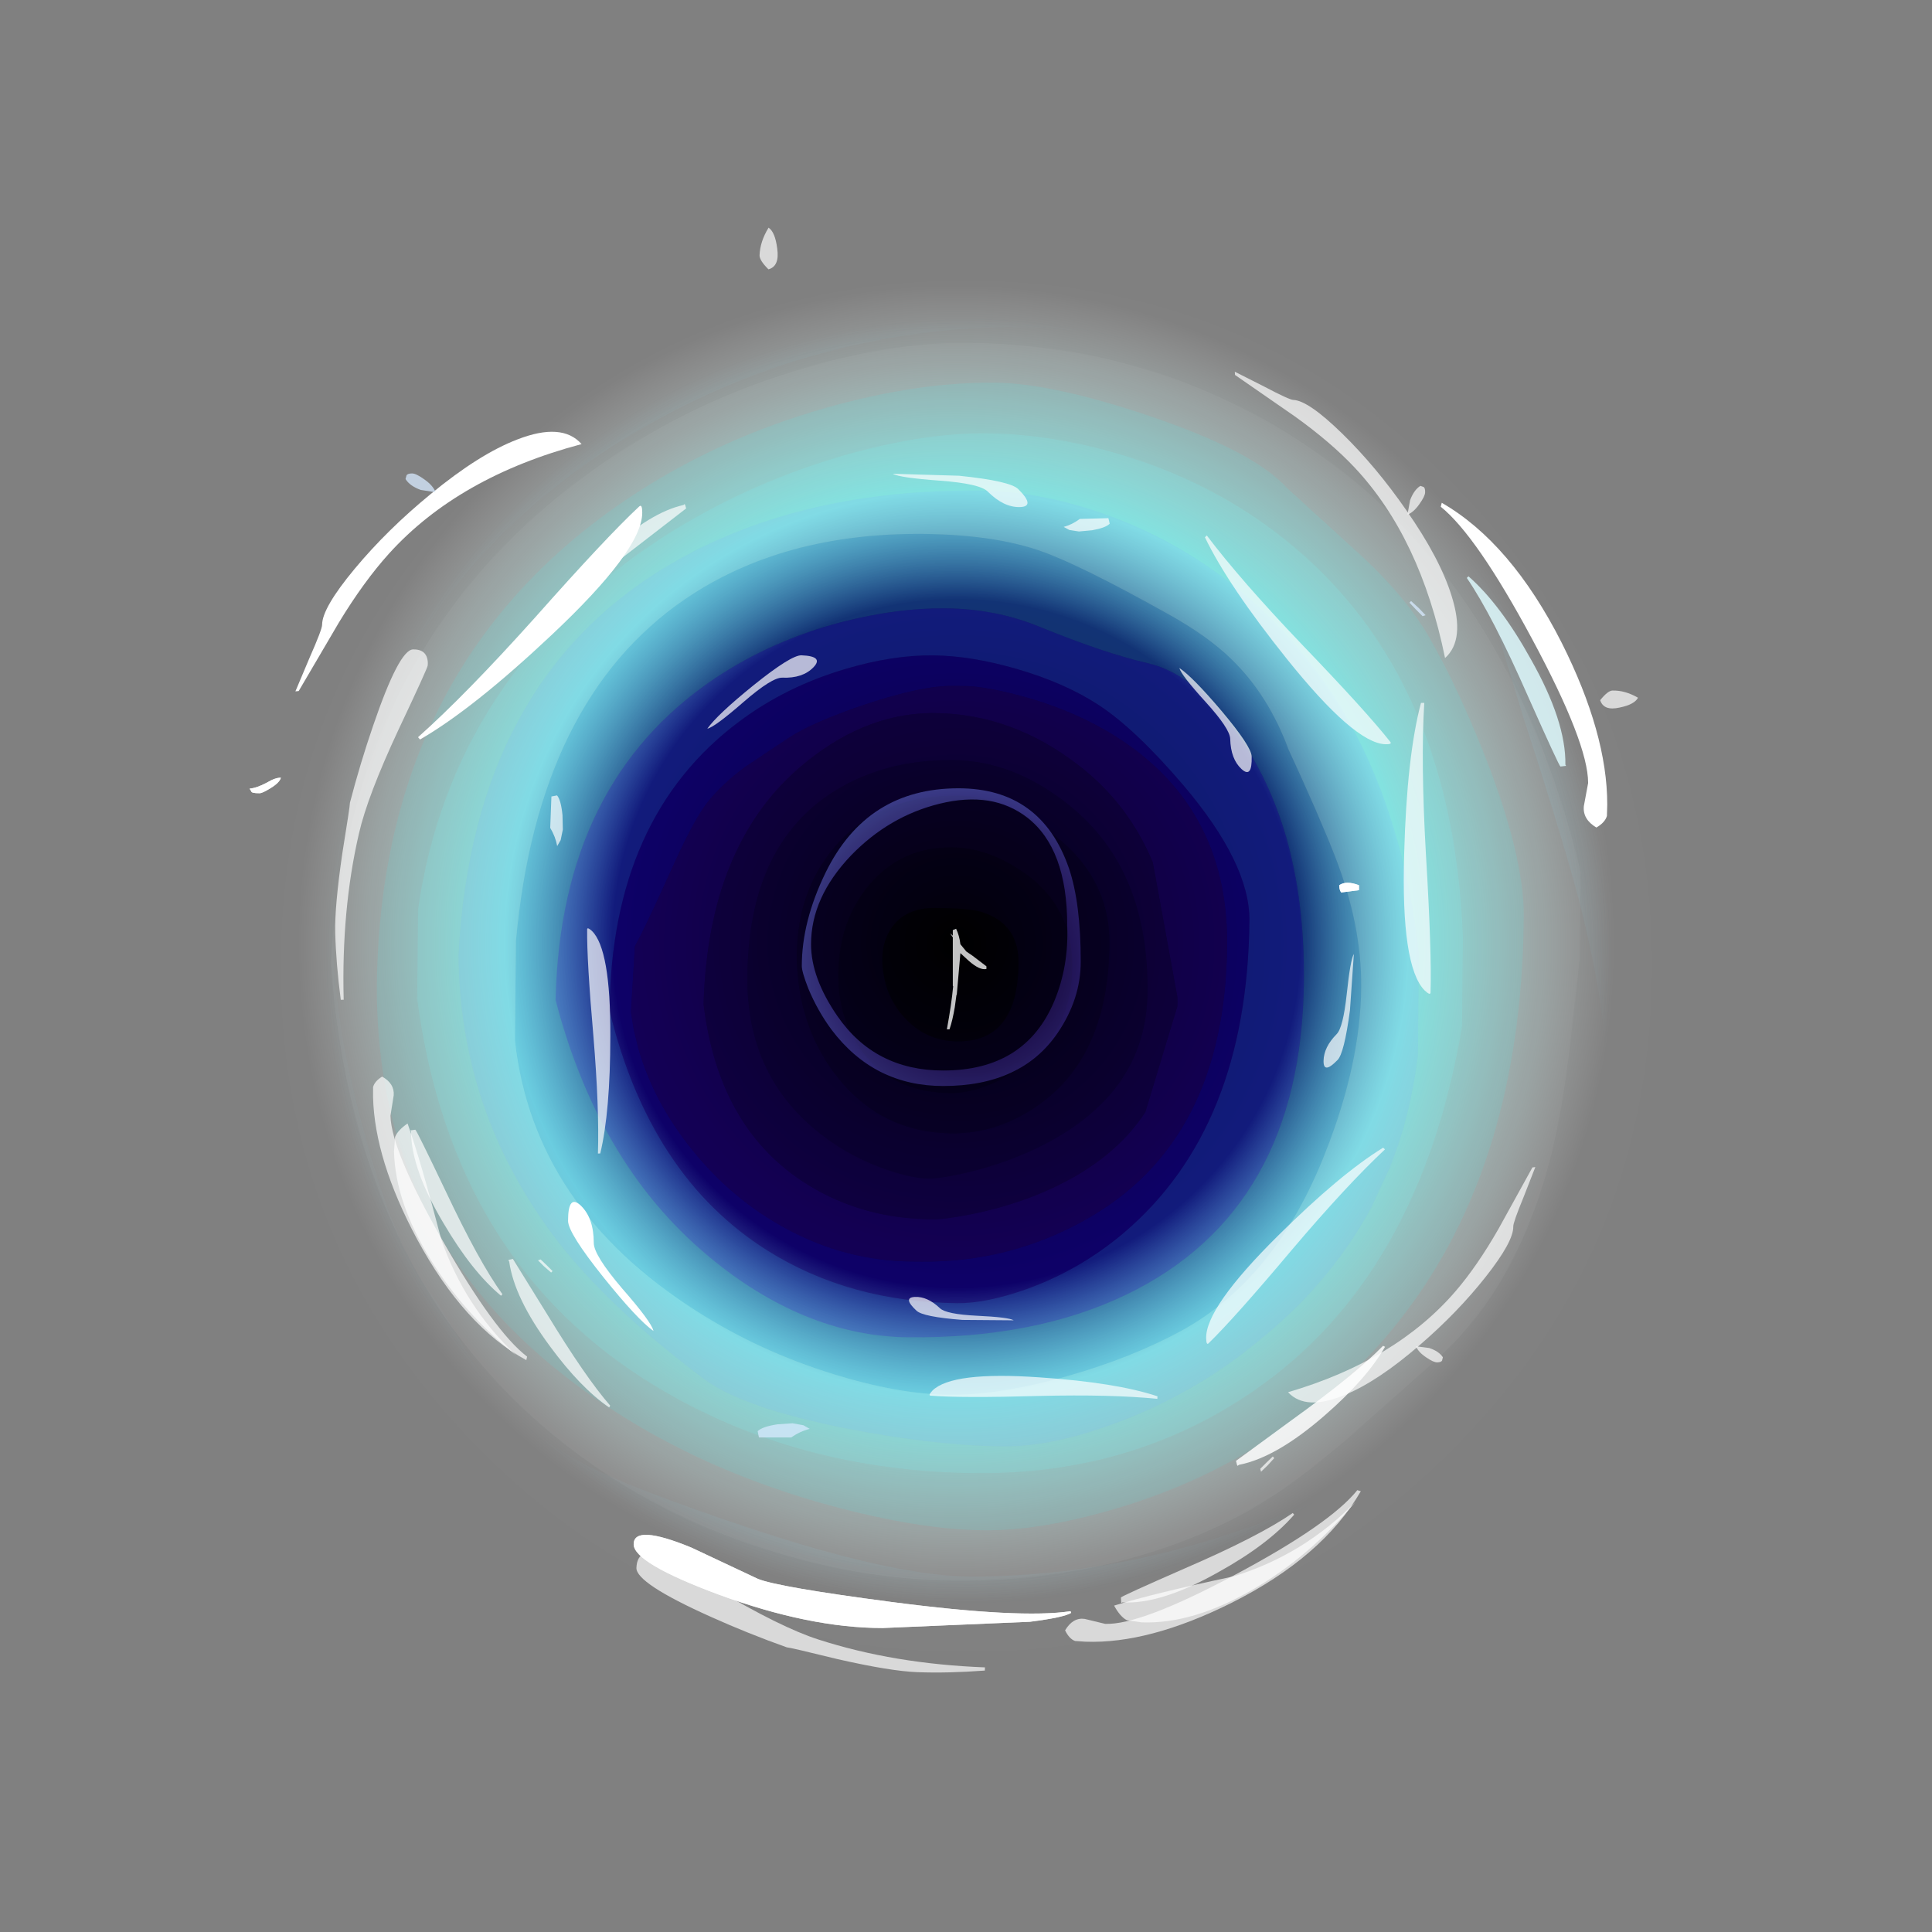 <?xml version="1.0" encoding="UTF-8" standalone="no"?>
<svg xmlns:ffdec="https://www.free-decompiler.com/flash" xmlns:xlink="http://www.w3.org/1999/xlink" ffdec:objectType="frame" height="293.0px" width="293.0px" xmlns="http://www.w3.org/2000/svg">
  <rect width="100%" height="100%" fill="#808080" stroke="none"/>
  <g transform="matrix(1.0, 0.0, 0.0, 1.0, 85.95, 179.05)">
    <use ffdec:characterId="1799" height="208.0" transform="matrix(1.0, 0.0, 0.0, 1.0, -43.45, -136.65)" width="208.0" xlink:href="#shape0"/>
    <use ffdec:characterId="1801" height="208.0" transform="matrix(0.01, -1, 1, 0.01, -44.428, 70.455)" width="208.0" xlink:href="#sprite0"/>
    <use ffdec:characterId="1894" height="15.25" transform="matrix(1.0, 0.0, 0.0, 1.0, 57.65, -38.2)" width="6.0" xlink:href="#shape2"/>
    <use ffdec:characterId="1895" height="202.15" transform="matrix(1.0, 0.0, 0.0, 1.0, -41.15, -135.45)" width="206.3" xlink:href="#shape3"/>
    <use ffdec:characterId="1818" height="181.4" transform="matrix(1.0, 0.0, 0.0, 1.0, -48.1, -113.55)" width="205.9" xlink:href="#shape4"/>
    <use ffdec:characterId="1819" height="156.8" transform="matrix(-0.884, 0.023, -0.023, -0.884, 165.213, 32.273)" width="224.4" xlink:href="#shape5"/>
    <use ffdec:characterId="1819" height="156.8" transform="matrix(-0.037, 0.971, -0.893, -0.034, 137.188, -140.465)" width="224.4" xlink:href="#shape5"/>
  </g>
  <defs>
    <g id="shape0" transform="matrix(1.0, 0.0, 0.0, 1.0, 104.0, 208.0)">
      <path d="M73.5 -30.5 Q43.05 0.0 0.0 0.0 -43.05 0.0 -73.55 -30.5 -104.0 -60.95 -104.0 -104.0 -104.0 -147.05 -73.55 -177.55 -43.05 -208.0 0.0 -208.0 43.05 -208.0 73.5 -177.55 104.0 -147.05 104.0 -104.0 104.0 -60.95 73.5 -30.5" fill="url(#gradient0)" fill-rule="evenodd" stroke="none"/>
    </g>
    <radialGradient cx="0" cy="0" gradientTransform="matrix(0.122, 0.0, 0.0, 0.122, -1.45, -107.3)" gradientUnits="userSpaceOnUse" id="gradient0" r="819.2" spreadMethod="pad">
      <stop offset="0.0" stop-color="#000000"/>
      <stop offset="0.522" stop-color="#0a003f"/>
      <stop offset="0.686" stop-color="#8afffb" stop-opacity="0.698"/>
      <stop offset="1.0" stop-color="#ffffff" stop-opacity="0.0"/>
    </radialGradient>
    <g id="sprite0" transform="matrix(1.0, 0.0, 0.0, 1.0, 104.0, 208.0)">
      <use ffdec:characterId="1800" height="208.0" transform="matrix(1.0, 0.0, 0.0, 1.0, -104.0, -208.0)" width="208.0" xlink:href="#shape1"/>
    </g>
    <g id="shape1" transform="matrix(1.0, 0.0, 0.0, 1.0, 104.0, 208.0)">
      <path d="M84.5 -126.05 Q88.55 -112.2 88.55 -100.55 88.55 -91.9 83.75 -77.15 78.55 -61.2 73.05 -56.15 L63.45 -45.4 Q56.85 -37.95 50.3 -34.15 43.2 -30.0 33.2 -25.9 17.65 -19.55 8.15 -19.55 -43.15 -19.55 -68.5 -53.6 -77.5 -65.65 -82.05 -80.65 -85.5 -91.9 -85.5 -100.5 -85.5 -110.45 -81.9 -124.1 -77.35 -141.35 -68.85 -155.3 -45.35 -194.2 -1.5 -193.35 45.3 -192.4 70.2 -156.35 79.55 -142.85 84.5 -126.05 M77.0 -124.3 Q72.55 -138.6 64.5 -150.85 43.55 -182.45 7.8 -187.25 L-5.75 -187.25 Q-45.8 -181.6 -64.15 -150.5 -76.85 -129.0 -76.85 -101.85 -76.85 -78.25 -64.1 -60.0 -46.45 -34.75 -8.35 -28.75 L5.25 -28.75 Q46.35 -30.75 66.4 -57.9 74.0 -68.2 77.8 -81.25 80.85 -91.8 80.85 -101.8 80.85 -111.8 77.0 -124.3" fill="#75ffff" fill-opacity="0.137" fill-rule="evenodd" stroke="none"/>
      <path d="M84.5 -126.05 Q79.55 -142.85 70.2 -156.35 45.3 -192.4 -1.5 -193.35 -45.35 -194.2 -68.85 -155.3 -77.35 -141.35 -81.9 -124.1 -85.5 -110.45 -85.5 -100.5 -85.5 -91.9 -82.05 -80.65 -77.5 -65.65 -68.5 -53.6 -43.15 -19.55 8.15 -19.55 17.65 -19.55 33.2 -25.9 43.2 -30.0 50.3 -34.15 56.85 -37.95 63.45 -45.4 L73.05 -56.15 Q78.55 -61.2 83.75 -77.15 88.55 -91.9 88.55 -100.55 88.55 -112.2 84.5 -126.05 M90.0 -131.05 Q94.55 -116.75 94.55 -104.75 94.55 -76.6 79.8 -53.7 59.35 -22.0 15.25 -11.0 L2.15 -11.0 -11.15 -12.35 Q-20.45 -13.35 -27.35 -14.95 -47.8 -19.75 -59.15 -32.35 L-70.7 -45.1 Q-76.6 -51.85 -79.75 -56.55 -86.7 -66.95 -90.2 -80.65 -93.2 -92.5 -93.2 -105.1 -93.2 -118.1 -89.25 -131.8 -84.5 -148.35 -74.95 -161.65 -50.25 -196.25 -0.5 -200.4 47.9 -197.9 74.45 -161.7 84.6 -147.9 90.0 -131.05" fill="#ffffff" fill-opacity="0.047" fill-rule="evenodd" stroke="none"/>
      <path d="M90.0 -131.05 Q84.6 -147.9 74.45 -161.7 47.9 -197.9 -0.5 -200.4 -50.25 -196.25 -74.95 -161.65 -84.5 -148.35 -89.25 -131.8 -93.2 -118.1 -93.2 -105.1 -93.2 -92.5 -90.2 -80.65 -86.7 -66.95 -79.75 -56.55 -76.6 -51.85 -70.7 -45.1 L-59.15 -32.35 Q-47.8 -19.75 -27.35 -14.95 -20.45 -13.35 -11.15 -12.35 L2.15 -11.0 15.25 -11.0 Q59.35 -22.0 79.8 -53.7 94.55 -76.6 94.55 -104.75 94.55 -116.75 90.0 -131.05 M73.5 -30.5 Q43.05 0.0 0.0 0.0 -43.05 0.0 -73.55 -30.5 -104.0 -60.95 -104.0 -104.0 -104.0 -147.05 -73.55 -177.55 -43.05 -208.0 0.0 -208.0 43.05 -208.0 73.5 -177.55 104.0 -147.05 104.0 -104.0 104.0 -60.95 73.5 -30.5" fill="#ffffff" fill-opacity="0.008" fill-rule="evenodd" stroke="none"/>
      <path d="M13.95 -149.0 Q7.25 -151.95 4.2 -153.45 L2.55 -154.3 -7.4 -154.8 -10.1 -154.35 -12.85 -153.65 Q-21.05 -151.25 -28.25 -145.3 -35.75 -139.15 -40.1 -130.85 -44.85 -121.8 -44.85 -111.9 L-44.85 -111.5 -44.85 -111.1 -44.85 -110.4 Q-44.85 -97.05 -38.25 -85.55 -26.2 -64.5 3.55 -64.5 25.15 -64.5 35.8 -82.9 39.35 -89.15 41.2 -96.6 42.5 -101.8 42.5 -104.8 L42.5 -105.65 42.5 -106.5 Q42.5 -111.15 39.55 -119.75 36.75 -127.8 34.3 -131.4 L29.9 -137.85 Q27.1 -141.55 24.15 -143.75 21.5 -145.7 13.95 -149.0 M44.9 -122.8 Q47.1 -115.7 47.1 -109.5 47.1 -103.7 45.15 -96.75 43.1 -89.45 39.8 -84.3 36.2 -78.7 27.7 -71.3 15.95 -61.15 7.35 -61.15 -24.1 -61.15 -40.2 -79.75 -45.85 -86.3 -48.85 -94.35 -51.1 -100.5 -51.1 -104.85 -51.1 -121.2 -43.4 -133.75 -32.35 -151.7 -7.25 -158.05 22.1 -158.05 36.75 -138.85 42.15 -131.8 44.9 -122.8" fill="#1604b5" fill-opacity="0.349" fill-rule="evenodd" stroke="none"/>
      <path d="M13.95 -149.0 Q21.5 -145.7 24.15 -143.75 27.1 -141.55 29.9 -137.85 L34.3 -131.4 Q36.75 -127.8 39.55 -119.75 42.5 -111.15 42.5 -106.5 L42.5 -105.65 42.5 -104.8 Q42.5 -101.8 41.2 -96.6 39.35 -89.15 35.8 -82.9 25.15 -64.5 3.55 -64.5 -26.2 -64.5 -38.25 -85.55 -44.85 -97.05 -44.85 -110.4 L-44.85 -111.1 -44.85 -111.5 -44.85 -111.9 Q-44.85 -121.8 -40.1 -130.85 -35.75 -139.15 -28.25 -145.3 -21.05 -151.25 -12.85 -153.65 L-10.1 -154.35 -7.4 -154.8 2.55 -154.3 4.2 -153.45 Q7.25 -151.95 13.95 -149.0 M38.35 -109.15 L38.35 -109.85 Q38.05 -120.35 29.8 -129.7 17.7 -143.35 -6.15 -143.8 -24.45 -141.4 -32.75 -128.7 -38.15 -120.4 -38.4 -110.05 L-38.45 -109.0 Q-38.45 -107.05 -37.55 -102.7 -36.05 -95.75 -33.2 -90.0 -28.8 -81.1 -21.85 -76.65 L-5.75 -71.95 -5.45 -71.95 -5.15 -71.95 -4.75 -71.95 -4.4 -71.95 16.05 -75.9 Q24.8 -79.65 30.5 -87.1 38.35 -97.35 38.35 -109.15" fill="#240082" fill-opacity="0.365" fill-rule="evenodd" stroke="none"/>
      <path d="M17.85 -124.2 Q10.75 -130.1 0.25 -129.7 -10.05 -129.2 -17.35 -123.1 -25.35 -116.4 -25.35 -106.0 -25.35 -98.65 -20.5 -92.3 -12.95 -82.35 3.55 -82.35 13.95 -82.35 20.6 -91.65 25.85 -98.85 25.85 -105.4 25.85 -117.6 17.85 -124.2 M31.25 -106.35 Q31.25 -97.05 24.45 -88.5 14.9 -76.5 -3.65 -76.5 -18.7 -76.5 -26.85 -91.85 -29.55 -96.95 -31.15 -103.05 -32.25 -107.45 -32.25 -109.4 -32.25 -112.05 -30.85 -116.1 -29.1 -121.25 -26.0 -125.4 -17.3 -137.2 -1.85 -137.2 18.4 -137.2 26.6 -123.9 31.25 -116.3 31.25 -106.35" fill="#10003c" fill-opacity="0.408" fill-rule="evenodd" stroke="none"/>
      <path d="M17.85 -124.2 Q25.85 -117.6 25.85 -105.4 25.85 -98.85 20.6 -91.65 13.95 -82.35 3.55 -82.35 -12.95 -82.35 -20.5 -92.3 -25.35 -98.65 -25.35 -106.0 -25.35 -116.4 -17.35 -123.1 -10.05 -129.2 0.25 -129.7 10.75 -130.1 17.85 -124.2 M18.0 -106.3 Q18.0 -114.05 12.2 -118.85 6.9 -123.2 -0.6 -123.4 -8.25 -123.6 -13.45 -119.4 -19.25 -114.7 -19.25 -106.25 -19.25 -101.45 -15.5 -95.95 -10.05 -87.95 0.0 -87.95 9.2 -87.95 14.3 -95.45 18.0 -100.9 18.0 -106.3" fill="#0b0028" fill-opacity="0.408" fill-rule="evenodd" stroke="none"/>
      <path d="M8.8 -108.8 Q8.8 -113.35 5.65 -115.45 2.8 -117.3 -1.3 -116.55 -5.4 -115.85 -8.25 -112.95 -11.4 -109.75 -11.4 -105.25 -11.4 -96.1 0.5 -96.1 6.65 -96.1 8.3 -101.95 8.8 -103.65 8.8 -108.8 M18.0 -106.3 Q18.0 -100.9 14.3 -95.45 9.2 -87.95 0.0 -87.95 -10.05 -87.95 -15.5 -95.95 -19.25 -101.45 -19.25 -106.25 -19.25 -114.7 -13.45 -119.4 -8.25 -123.6 -0.6 -123.4 6.9 -123.2 12.2 -118.85 18.0 -114.05 18.0 -106.3" fill="#07001a" fill-opacity="0.408" fill-rule="evenodd" stroke="none"/>
      <path d="M8.8 -108.8 Q8.8 -103.65 8.3 -101.95 6.65 -96.1 0.5 -96.1 -11.4 -96.1 -11.4 -105.25 -11.4 -109.75 -8.25 -112.95 -5.4 -115.85 -1.3 -116.55 2.8 -117.3 5.65 -115.45 8.8 -113.35 8.8 -108.8" fill="#000000" fill-opacity="0.408" fill-rule="evenodd" stroke="none"/>
      <path d="M38.35 -109.15 Q38.35 -97.35 30.5 -87.1 24.8 -79.65 16.05 -75.9 L-4.4 -71.95 -4.75 -71.95 -5.15 -71.95 -5.45 -71.95 -5.75 -71.95 -21.85 -76.65 Q-28.8 -81.1 -33.2 -90.0 -36.05 -95.75 -37.55 -102.7 -38.45 -107.05 -38.45 -109.0 L-38.4 -110.05 Q-38.15 -120.4 -32.75 -128.7 -24.45 -141.4 -6.15 -143.8 17.7 -143.35 29.8 -129.7 38.05 -120.35 38.35 -109.85 L38.35 -109.15 M31.25 -106.35 Q31.25 -116.3 26.6 -123.9 18.4 -137.2 -1.85 -137.2 -17.3 -137.2 -26.0 -125.4 -29.1 -121.25 -30.85 -116.1 -32.25 -112.05 -32.25 -109.4 -32.25 -107.45 -31.15 -103.05 -29.55 -96.95 -26.85 -91.85 -18.7 -76.5 -3.65 -76.5 14.9 -76.5 24.45 -88.5 31.25 -97.05 31.25 -106.35" fill="#160051" fill-opacity="0.408" fill-rule="evenodd" stroke="none"/>
      <path d="M52.05 -123.3 Q54.25 -115.0 54.25 -107.75 54.25 -100.1 51.65 -93.55 47.7 -83.6 46.25 -77.0 44.5 -69.0 33.8 -62.0 19.8 -52.8 -1.85 -52.8 -36.45 -52.8 -49.55 -79.25 -56.35 -93.0 -56.35 -112.25 -56.35 -127.45 -45.15 -141.7 -31.35 -159.3 -5.75 -166.25 27.35 -165.85 43.3 -142.55 49.15 -134.0 52.05 -123.3 M44.9 -122.8 Q42.15 -131.8 36.75 -138.85 22.1 -158.05 -7.25 -158.05 -32.35 -151.7 -43.4 -133.75 -51.1 -121.2 -51.1 -104.85 -51.1 -100.5 -48.85 -94.35 -45.85 -86.3 -40.2 -79.75 -24.1 -61.15 7.35 -61.15 15.95 -61.15 27.7 -71.3 36.2 -78.7 39.8 -84.3 43.1 -89.45 45.15 -96.75 47.1 -103.7 47.1 -109.5 47.1 -115.7 44.9 -122.8" fill="#2455ff" fill-opacity="0.318" fill-rule="evenodd" stroke="none"/>
      <path d="M61.2 -148.35 Q43.45 -179.25 0.85 -181.05 -22.65 -180.55 -41.3 -166.35 -51.8 -158.35 -62.9 -143.3 -67.3 -137.35 -70.25 -121.6 -72.75 -108.2 -72.75 -97.65 -72.75 -90.45 -69.2 -81.05 -65.3 -70.6 -58.35 -61.55 L-58.15 -61.3 -57.8 -60.9 Q-48.3 -48.7 -35.9 -42.2 L-29.8 -39.45 -29.5 -39.35 Q-26.05 -38.0 -22.4 -37.1 L-19.8 -36.5 -16.25 -35.85 -12.95 -35.4 2.65 -35.4 Q38.85 -39.85 57.7 -63.5 65.1 -72.8 68.9 -84.05 72.15 -93.7 72.15 -102.65 72.15 -129.25 61.2 -148.35 M77.0 -124.3 Q80.85 -111.8 80.85 -101.8 80.85 -91.8 77.8 -81.25 74.0 -68.2 66.4 -57.9 46.35 -30.75 5.25 -28.75 L-8.35 -28.75 Q-46.45 -34.75 -64.1 -60.0 -76.85 -78.25 -76.85 -101.85 -76.85 -129.0 -64.15 -150.5 -45.8 -181.6 -5.75 -187.25 L7.8 -187.25 Q43.55 -182.45 64.5 -150.85 72.55 -138.6 77.0 -124.3" fill="#75ffff" fill-opacity="0.247" fill-rule="evenodd" stroke="none"/>
      <path d="M55.2 -147.3 Q65.5 -132.55 65.5 -111.15 65.5 -100.65 63.15 -93.55 61.15 -87.55 53.75 -74.0 50.45 -67.9 46.95 -64.25 41.55 -58.6 33.4 -55.5 23.15 -50.65 17.3 -48.3 6.85 -44.1 -2.65 -44.1 -14.2 -44.1 -27.75 -49.3 -46.95 -56.6 -54.95 -70.85 -59.1 -78.3 -61.95 -87.9 -65.0 -98.15 -65.0 -106.05 -65.0 -113.65 -62.05 -123.55 -58.7 -134.8 -52.7 -144.4 -37.2 -169.3 -11.95 -172.35 L3.15 -172.35 Q39.7 -169.4 55.2 -147.3 M52.05 -123.3 Q49.15 -134.0 43.3 -142.55 27.35 -165.85 -5.75 -166.25 -31.35 -159.3 -45.15 -141.7 -56.35 -127.45 -56.35 -112.25 -56.35 -93.0 -49.55 -79.25 -36.45 -52.8 -1.85 -52.8 19.8 -52.8 33.8 -62.0 44.5 -69.0 46.25 -77.0 47.7 -83.6 51.65 -93.55 54.25 -100.1 54.25 -107.75 54.25 -115.0 52.05 -123.3" fill="#29b0fa" fill-opacity="0.29" fill-rule="evenodd" stroke="none"/>
      <path d="M61.2 -148.35 Q72.15 -129.25 72.15 -102.65 72.15 -93.7 68.9 -84.05 65.1 -72.8 57.7 -63.5 38.85 -39.85 2.65 -35.4 L-12.95 -35.4 -16.25 -35.85 -19.8 -36.5 -22.4 -37.1 Q-26.05 -38.0 -29.5 -39.35 L-29.8 -39.45 -35.9 -42.2 Q-48.3 -48.7 -57.8 -60.9 L-58.15 -61.3 -58.35 -61.55 Q-65.3 -70.6 -69.2 -81.05 -72.75 -90.45 -72.75 -97.65 -72.75 -108.2 -70.25 -121.6 -67.3 -137.35 -62.9 -143.3 -51.8 -158.35 -41.3 -166.35 -22.65 -180.55 0.85 -181.05 43.45 -179.25 61.2 -148.35 M55.2 -147.3 Q39.7 -169.4 3.15 -172.35 L-11.95 -172.35 Q-37.2 -169.3 -52.7 -144.4 -58.7 -134.8 -62.05 -123.55 -65.0 -113.65 -65.0 -106.05 -65.0 -98.15 -61.95 -87.9 -59.1 -78.3 -54.95 -70.85 -46.95 -56.6 -27.75 -49.3 -14.2 -44.1 -2.65 -44.1 6.85 -44.1 17.3 -48.3 23.15 -50.65 33.4 -55.5 41.55 -58.6 46.95 -64.25 50.45 -67.9 53.75 -74.0 61.15 -87.55 63.15 -93.55 65.5 -100.65 65.5 -111.15 65.5 -132.55 55.2 -147.3" fill="#76dffe" fill-opacity="0.365" fill-rule="evenodd" stroke="none"/>
    </g>
    <g id="shape2" transform="matrix(1.0, 0.0, 0.0, 1.0, 1.75, 96.0)">
      <path d="M4.25 -89.9 Q3.25 -89.65 1.55 -91.15 L0.3 -92.3 -0.25 -86.0 -0.3 -85.95 -0.55 -84.1 Q-0.9 -82.05 -1.35 -80.75 L-1.75 -80.75 Q-1.05 -84.55 -0.8 -87.25 L-0.85 -87.35 -0.85 -94.7 -1.25 -95.3 -0.85 -94.95 -0.85 -95.8 -0.35 -96.0 Q0.15 -94.95 0.3 -93.65 L1.2 -92.55 2.15 -91.9 4.25 -90.3 4.25 -89.9" fill="#ffffff" fill-opacity="0.769" fill-rule="evenodd" stroke="none"/>
    </g>
    <g id="shape3" transform="matrix(1.0, 0.0, 0.0, 1.0, 100.55, 193.25)">
      <path d="M94.3 -99.6 Q92.05 -108.45 85.6 -128.3 L81.15 -143.0 Q78.15 -151.85 73.85 -158.05 62.1 -175.0 33.0 -183.35 15.85 -189.2 -6.1 -186.25 -28.4 -183.2 -47.9 -171.95 -69.05 -159.8 -81.2 -141.05 -94.8 -120.0 -94.8 -93.85 -94.8 -82.85 -90.4 -66.1 -85.75 -48.45 -80.3 -41.05 -78.5 -38.65 -76.0 -34.25 -73.35 -29.65 -71.9 -27.55 -66.45 -19.85 -56.25 -14.55 -49.25 -11.0 -32.55 -5.4 -9.75 2.25 2.05 2.25 29.3 2.25 57.2 -10.55 73.3 -17.95 86.75 -28.1 L87.65 -28.85 Q63.45 5.65 13.8 8.9 L-5.05 8.9 Q-59.8 4.25 -84.3 -34.45 -93.3 -48.65 -97.45 -66.55 -100.55 -79.95 -100.55 -93.1 -100.55 -118.9 -88.6 -140.05 -77.95 -158.95 -58.85 -172.25 -41.5 -184.4 -20.4 -189.75 -0.2 -194.85 17.75 -192.5 51.65 -187.9 70.3 -171.5 81.8 -161.3 90.0 -142.55 105.75 -106.35 105.75 -86.65 105.75 -74.55 102.4 -61.45 99.55 -50.2 94.6 -40.4 95.8 -43.9 96.65 -48.2 98.55 -57.8 98.55 -70.0 98.55 -82.75 94.3 -99.6 M16.75 -105.2 Q18.55 -99.95 18.55 -91.0 18.55 -85.35 15.05 -80.2 9.55 -72.15 -2.3 -72.15 -12.8 -72.15 -19.25 -80.7 -21.35 -83.55 -22.75 -86.9 -23.75 -89.45 -23.75 -90.35 -23.75 -97.1 -20.15 -104.5 -13.9 -117.3 0.0 -117.3 12.55 -117.3 16.75 -105.2 M16.5 -96.5 Q16.5 -108.15 10.45 -112.85 5.2 -116.95 -2.9 -114.95 -10.55 -113.05 -16.3 -107.1 -22.35 -100.75 -22.35 -93.65 -22.35 -88.55 -18.35 -82.75 -12.65 -74.5 -2.3 -74.5 10.15 -74.5 14.55 -85.05 16.75 -90.35 16.5 -96.5" fill="url(#gradient1)" fill-rule="evenodd" stroke="none"/>
    </g>
    <radialGradient cx="0" cy="0" gradientTransform="matrix(0.119, 0.0, 0.0, 0.119, 1.55, -91.1)" gradientUnits="userSpaceOnUse" id="gradient1" r="819.2" spreadMethod="pad">
      <stop offset="0.0" stop-color="#6600ff" stop-opacity="0.012"/>
      <stop offset="0.478" stop-color="#8aeeff" stop-opacity="0.749"/>
      <stop offset="1.0" stop-color="#8ae2ff" stop-opacity="0.0"/>
    </radialGradient>
    <g id="shape4" transform="matrix(1.0, 0.0, 0.0, 1.0, 107.5, 171.35)">
      <path d="M57.75 -102.6 Q58.8 -103.35 60.75 -102.6 L60.75 -101.85 58.05 -101.5 Q57.75 -101.9 57.75 -102.6 M10.85 9.1 L-11.5 10.05 Q-22.55 10.05 -36.3 5.0 -49.25 0.2 -49.25 -2.65 -49.25 -5.75 -40.5 -2.15 L-30.4 2.6 Q-27.3 3.85 -10.15 6.1 9.4 8.65 17.0 7.5 L17.1 7.75 Q16.0 8.45 10.85 9.1 M-104.35 -117.3 Q-105.55 -116.55 -106.0 -116.55 -107.25 -116.55 -107.25 -116.85 L-107.5 -117.25 Q-106.4 -117.35 -104.9 -118.15 -103.55 -118.95 -102.75 -118.9 -102.95 -118.15 -104.35 -117.3" fill="#ffffff" fill-rule="evenodd" stroke="none"/>
      <path d="M98.35 -113.1 Q98.05 -112.1 96.75 -111.35 94.65 -112.6 94.85 -114.6 L95.5 -118.1 Q95.5 -124.15 87.0 -139.95 78.6 -155.6 73.15 -160.0 L73.3 -160.6 Q83.8 -154.55 91.5 -139.35 98.4 -125.6 98.4 -114.85 L98.35 -113.1 M-66.9 -170.2 Q-60.1 -172.85 -57.15 -169.5 -75.8 -164.55 -86.35 -152.9 -90.15 -148.7 -93.95 -142.45 L-100.05 -132.05 -100.55 -132.0 -98.4 -137.1 Q-96.5 -141.4 -96.5 -142.1 -96.5 -144.65 -91.55 -150.6 -86.6 -156.55 -80.0 -161.95 -72.65 -168.0 -66.9 -170.2" fill="#ffffff" fill-rule="evenodd" stroke="none"/>
      <path d="M-47.95 -159.1 Q-47.95 -153.45 -61.75 -140.5 -73.6 -129.35 -81.65 -124.7 L-81.95 -125.05 Q-74.7 -131.5 -64.25 -143.15 -53.3 -155.5 -48.4 -160.05 -47.95 -160.45 -47.95 -159.1 M-57.25 -54.0 Q-55.3 -52.1 -55.3 -48.35 -55.3 -46.5 -51.0 -41.45 -46.5 -36.3 -46.25 -35.0 -48.65 -36.7 -53.8 -43.1 -59.2 -49.85 -59.2 -51.7 -59.2 -55.85 -57.25 -54.0" fill="#ffffff" fill-rule="evenodd" stroke="none"/>
      <path d="M68.4 -145.45 L68.65 -145.7 69.85 -144.6 70.85 -143.55 70.4 -143.4 69.4 -144.4 68.4 -145.45 M-79.3 -162.2 L-81.55 -162.55 Q-83.2 -163.15 -83.85 -164.2 L-83.7 -164.75 Q-83.55 -165.05 -82.85 -165.05 -82.25 -165.05 -81.0 -164.15 -79.65 -163.2 -79.3 -162.2 M-30.45 -19.8 Q-29.75 -20.5 -27.4 -20.85 L-25.15 -21.0 -23.5 -20.7 -22.55 -20.15 Q-24.0 -19.8 -25.35 -18.85 L-30.25 -18.85 -30.45 -19.8" fill="#d7eaff" fill-opacity="0.757" fill-rule="evenodd" stroke="none"/>
      <path d="M60.75 -102.6 L60.75 -101.85 58.05 -101.5 Q57.75 -101.9 57.75 -102.6 58.8 -103.35 60.75 -102.6 M17.1 7.75 Q16.0 8.45 10.85 9.1 L-11.5 10.05 Q-22.55 10.05 -36.3 5.0 -49.25 0.2 -49.25 -2.65 -49.25 -5.75 -40.5 -2.15 L-30.4 2.6 Q-27.3 3.85 -10.15 6.1 9.4 8.65 17.0 7.5 L17.1 7.75 M-106.0 -116.55 Q-107.25 -116.55 -107.25 -116.85 L-107.5 -117.25 Q-106.4 -117.35 -104.9 -118.15 -103.55 -118.95 -102.75 -118.9 -102.95 -118.15 -104.35 -117.3 -105.55 -116.55 -106.0 -116.55" fill="#ffffff" fill-opacity="0.737" fill-rule="evenodd" stroke="none"/>
      <path d="M9.1 -162.65 Q11.75 -160.0 9.3 -159.95 6.85 -159.9 4.45 -162.3 3.25 -163.5 -2.75 -163.95 -8.95 -164.4 -9.95 -165.0 L0.1 -164.7 Q7.9 -163.9 9.1 -162.65 M70.15 -130.25 L70.65 -130.25 Q70.1 -121.4 70.9 -107.3 71.8 -92.4 71.6 -86.35 71.6 -85.8 70.7 -86.65 67.1 -90.3 67.6 -107.35 68.0 -122.15 70.15 -130.25" fill="#ffffff" fill-opacity="0.698" fill-rule="evenodd" stroke="none"/>
      <path d="M86.4 -131.2 Q81.0 -143.5 77.1 -149.2 L77.35 -149.45 Q82.2 -145.2 86.8 -136.9 92.15 -127.45 92.05 -120.9 L92.15 -120.7 91.3 -120.6 Q91.1 -120.65 86.4 -131.2" fill="#dffbff" fill-opacity="0.827" fill-rule="evenodd" stroke="none"/>
      <path d="M55.5 -22.15 Q48.2 -15.8 42.55 -14.7 L42.35 -14.55 Q42.25 -14.55 42.1 -15.3 L50.5 -21.45 Q60.15 -28.4 64.4 -32.75 L64.7 -32.6 Q61.85 -27.65 55.5 -22.15" fill="#ffffff" fill-opacity="0.847" fill-rule="evenodd" stroke="none"/>
    </g>
    <g id="shape5" transform="matrix(1.0, 0.0, 0.0, 1.0, 120.25, 171.35)">
      <path d="M98.35 -113.1 Q98.05 -112.1 96.75 -111.35 94.65 -112.6 94.85 -114.6 L95.5 -118.1 Q95.5 -124.15 87.0 -139.95 78.6 -155.6 73.15 -160.0 L73.3 -160.6 Q83.8 -154.55 91.5 -139.35 98.4 -125.6 98.4 -114.85 L98.35 -113.1 M-66.9 -170.2 Q-60.1 -172.85 -57.15 -169.5 -75.8 -164.55 -86.35 -152.9 -90.15 -148.7 -93.95 -142.45 L-100.05 -132.05 -100.55 -132.0 -98.4 -137.1 Q-96.5 -141.4 -96.5 -142.1 -96.5 -144.65 -91.55 -150.6 -86.6 -156.55 -80.0 -161.95 -72.65 -168.0 -66.9 -170.2" fill="#ffffff" fill-opacity="0.698" fill-rule="evenodd" stroke="none"/>
      <path d="M-43.35 -159.9 Q-43.35 -154.65 -56.1 -142.65 -67.1 -132.3 -74.55 -128.0 L-74.85 -128.3 Q-68.1 -134.3 -58.45 -145.1 -48.3 -156.55 -43.75 -160.75 -43.35 -161.15 -43.35 -159.9 M-46.15 -50.85 Q-42.0 -46.05 -41.75 -44.85 -44.0 -46.45 -48.75 -52.35 -53.75 -58.6 -53.75 -60.35 -53.75 -64.2 -51.95 -62.45 -50.15 -60.7 -50.15 -57.25 -50.15 -55.5 -46.15 -50.85" fill="#ffffff" fill-opacity="0.698" fill-rule="evenodd" stroke="none"/>
      <path d="M68.4 -145.45 L68.65 -145.7 69.85 -144.6 70.85 -143.55 70.4 -143.4 69.4 -144.4 68.4 -145.45 M-79.3 -162.2 L-81.55 -162.55 Q-83.2 -163.15 -83.85 -164.2 L-83.7 -164.75 Q-83.55 -165.05 -82.85 -165.05 -82.25 -165.05 -81.0 -164.15 -79.65 -163.2 -79.3 -162.2 M-30.45 -19.8 Q-29.75 -20.5 -27.4 -20.85 L-25.15 -21.0 -23.5 -20.7 -22.55 -20.15 Q-24.0 -19.8 -25.35 -18.85 L-30.25 -18.85 -30.45 -19.8" fill="#ffffff" fill-opacity="0.698" fill-rule="evenodd" stroke="none"/>
      <path d="M92.6 -119.5 Q90.45 -126.15 87.35 -139.5 83.6 -151.25 75.0 -159.75 83.8 -152.35 89.25 -142.95 95.05 -133.0 95.05 -124.25 L94.8 -121.75 Q94.3 -120.6 92.6 -119.5 M104.15 -86.55 Q104.15 -82.0 102.6 -73.0 101.05 -64.8 101.05 -64.25 99.15 -57.65 96.75 -51.2 91.95 -38.25 89.55 -38.25 87.75 -38.25 87.25 -39.55 87.0 -40.25 87.1 -41.05 87.1 -41.45 92.35 -51.85 98.0 -63.15 99.65 -69.6 103.0 -82.55 103.0 -98.0 L103.5 -98.0 Q104.15 -91.75 104.15 -86.55 M-120.25 -52.0 Q-119.6 -53.15 -117.05 -53.6 -114.3 -54.15 -113.75 -52.25 -115.1 -50.65 -115.9 -50.65 -118.05 -50.65 -120.25 -52.0" fill="#ffffff" fill-opacity="0.698" fill-rule="evenodd" stroke="none"/>
      <path d="M2.15 -153.55 Q1.1 -154.6 -4.15 -155.0 -9.6 -155.4 -10.45 -155.95 L-1.65 -155.65 Q5.15 -154.95 6.2 -153.85 8.55 -151.55 6.4 -151.5 4.25 -151.45 2.15 -153.55 M60.35 -105.4 Q61.15 -92.35 60.95 -87.05 60.95 -86.55 60.15 -87.3 57.0 -90.5 57.45 -105.45 57.8 -118.4 59.7 -125.5 L60.1 -125.5 Q59.65 -117.75 60.35 -105.4" fill="#ffffff" fill-opacity="0.698" fill-rule="evenodd" stroke="none"/>
      <path d="M86.4 -131.2 Q81.0 -143.5 77.1 -149.2 L77.35 -149.45 Q82.2 -145.2 86.8 -136.9 92.15 -127.45 92.05 -120.9 L92.15 -120.7 91.3 -120.6 Q91.1 -120.65 86.4 -131.2" fill="#ffffff" fill-opacity="0.698" fill-rule="evenodd" stroke="none"/>
      <path d="M55.5 -22.15 Q48.2 -15.8 42.55 -14.7 L42.35 -14.55 Q42.25 -14.55 42.1 -15.3 L50.5 -21.45 Q60.15 -28.4 64.4 -32.75 L64.7 -32.6 Q61.85 -27.65 55.5 -22.15" fill="#ffffff" fill-opacity="0.698" fill-rule="evenodd" stroke="none"/>
    </g>
  </defs>
</svg>

